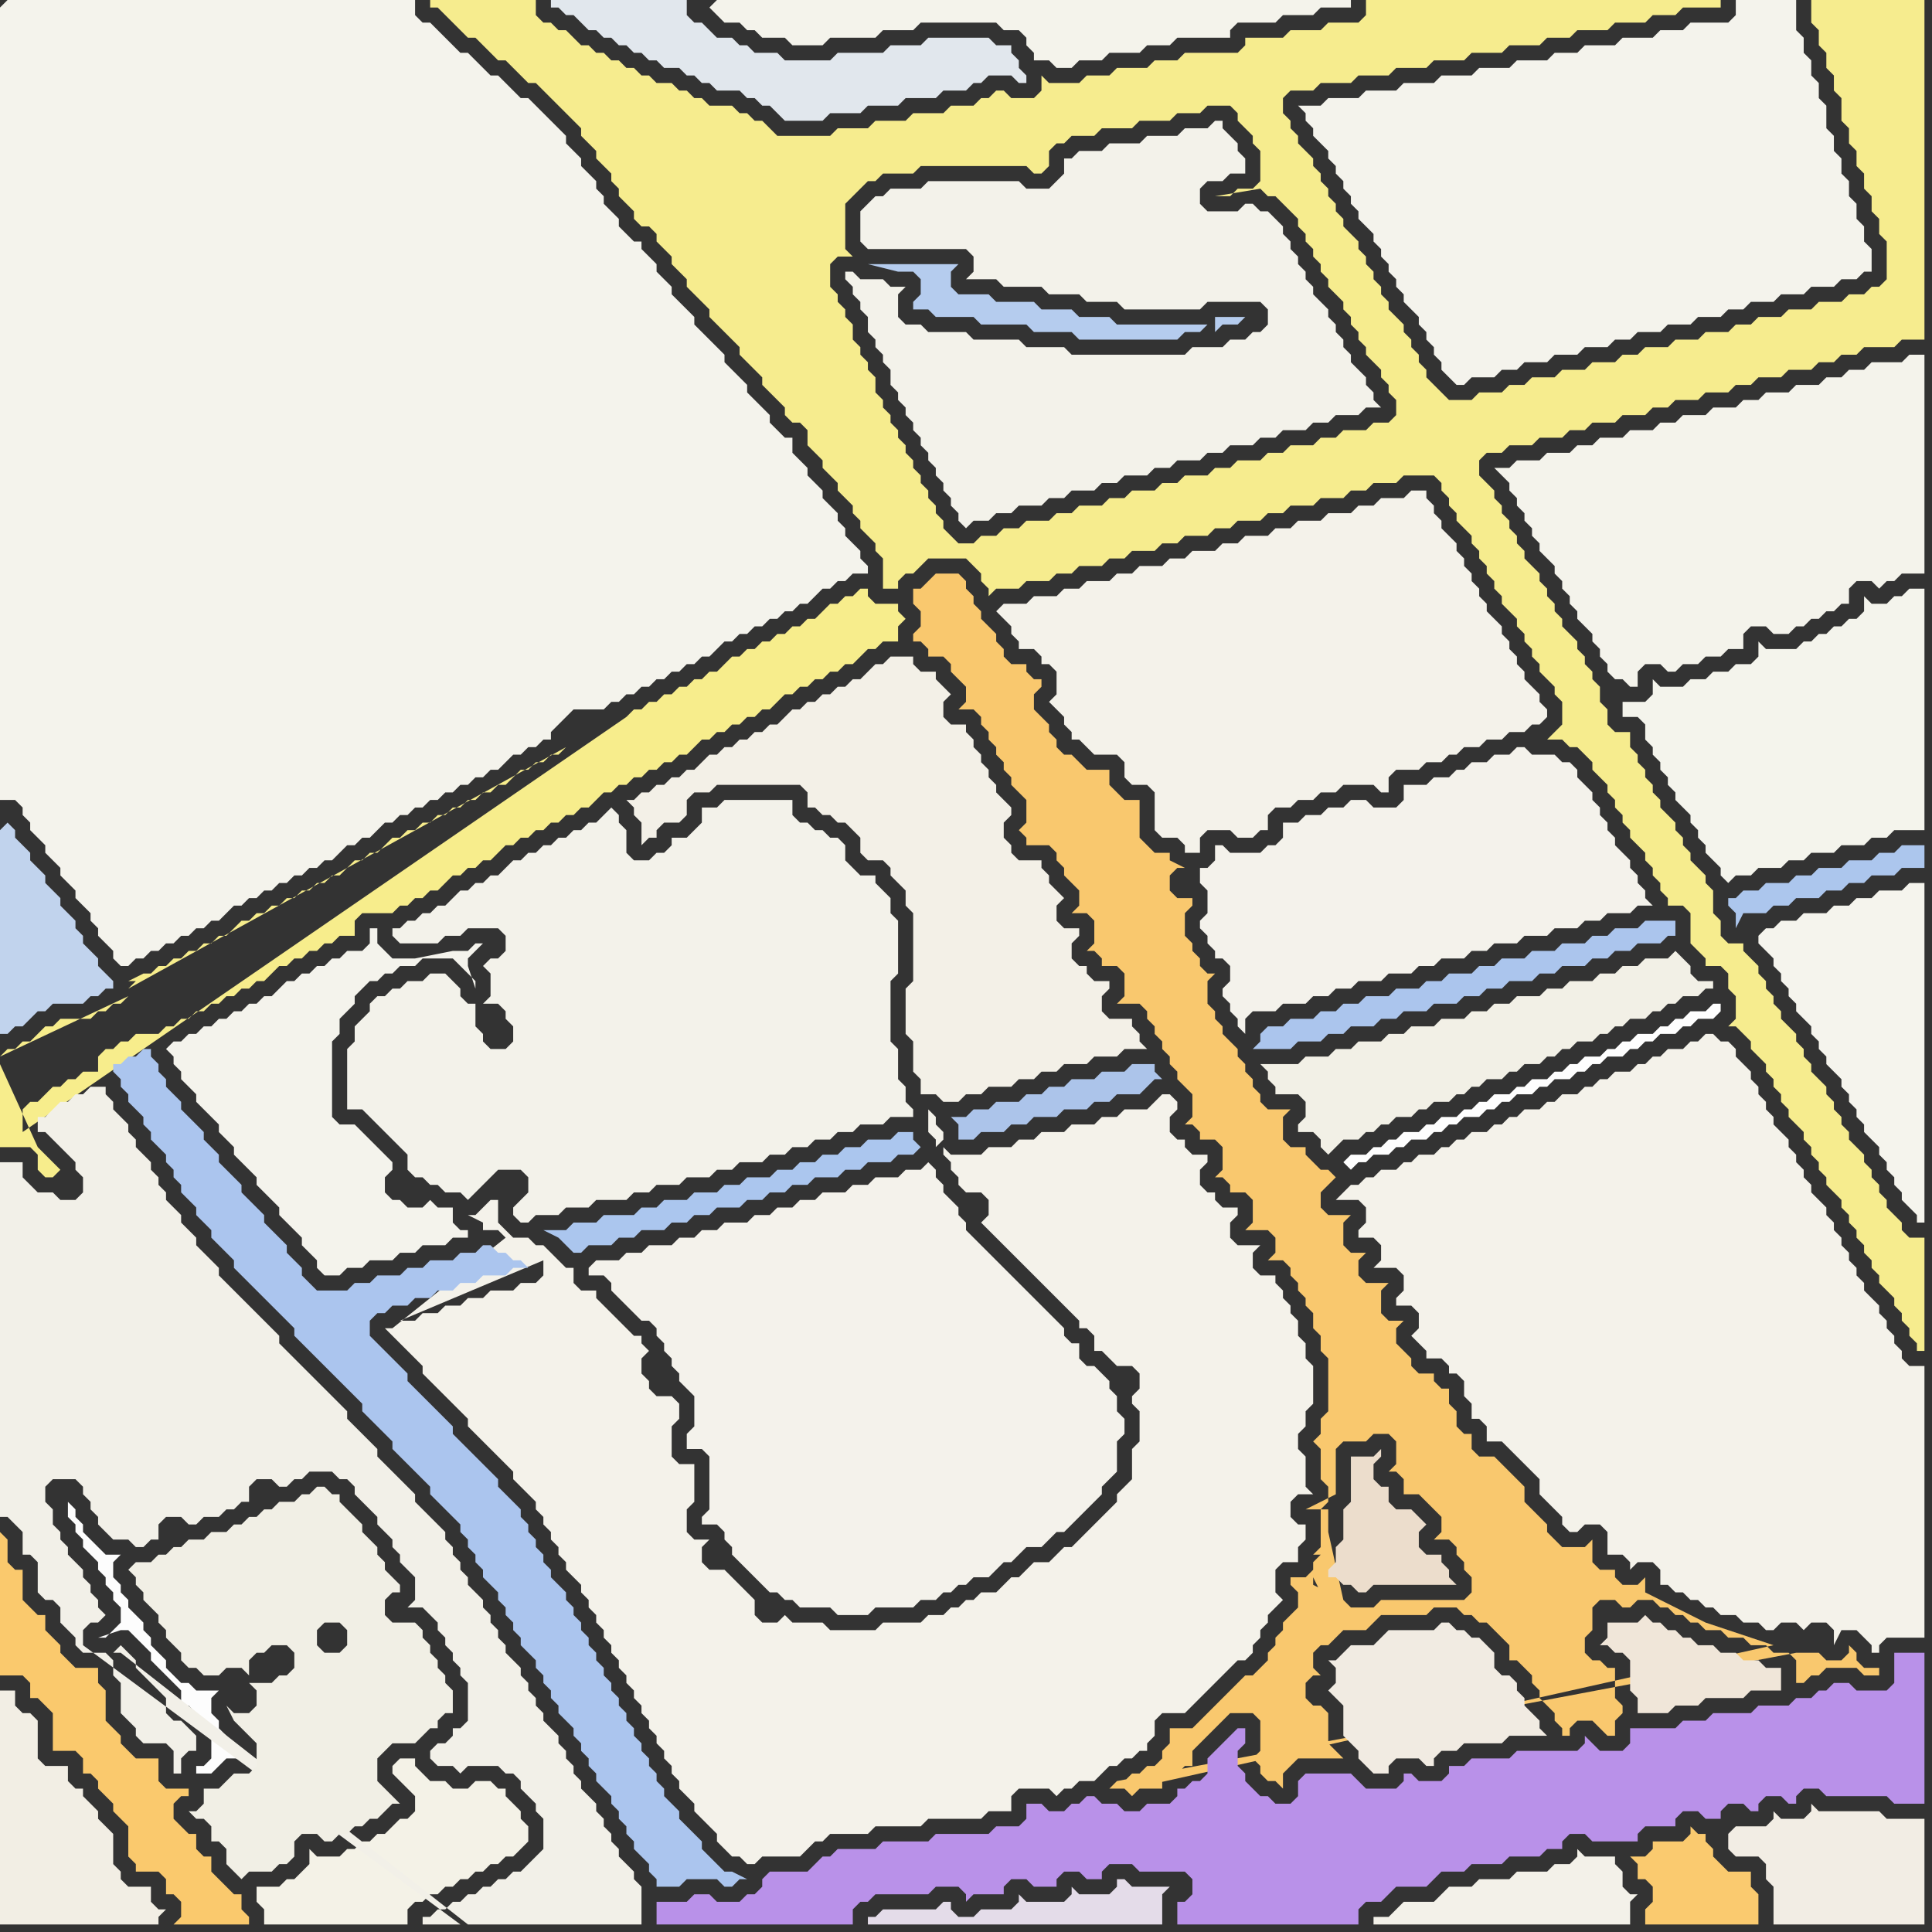 <svg width="256" height="256" xmlns="http://www.w3.org/2000/svg"><rect width="100%" height="100%" fill="#333333" stroke="none"/><script> 
var tempColor;
function hoverPath(evt){
obj = evt.target;
tempColor = obj.getAttribute("fill");
obj.setAttribute("fill","red");
//alert(tempColor);
//obj.setAttribute("stroke","red");}
function recoverPath(evt){
obj = evt.target;
obj.setAttribute("fill", tempColor);
//obj.setAttribute("stroke", tempColor);
}</script><path onmouseover="hoverPath(evt)" onmouseout="recoverPath(evt)" fill="rgb(244,242,234)" d="M  52,176l -1,0 1,1 0,0 1,1 1,1 1,1 1,1 0,1 1,1 1,1 1,1 1,1 1,1 1,1 0,1 1,1 1,1 1,1 1,1 1,1 1,1 0,1 1,1 1,1 1,1 0,1 1,1 0,1 1,1 0,1 1,1 0,1 1,1 0,1 1,1 1,1 0,1 1,1 0,1 1,1 0,1 1,1 0,1 1,1 0,1 1,1 0,1 1,1 0,1 1,1 0,1 1,1 0,1 1,1 0,1 1,1 0,1 1,1 0,1 1,1 0,1 1,1 0,1 1,1 1,1 0,1 1,1 1,1 1,1 0,1 1,1 1,1 1,0 1,1 1,0 1,-1 5,0 1,-1 1,-1 1,0 1,-1 5,0 1,-1 6,0 1,-1 7,0 1,-1 3,0 0,-2 1,-1 4,0 1,1 1,-1 1,0 1,-1 2,0 1,-1 1,-1 1,0 1,-1 1,0 1,-1 1,0 0,-1 1,-1 0,-2 1,-1 3,0 1,-1 2,-2 1,-1 1,-1 1,-1 1,-1 1,0 1,-1 0,-1 1,-1 0,-1 1,-1 0,-1 1,-1 1,-1 -1,-1 0,-3 1,-1 2,0 0,-2 1,-1 0,-2 -1,0 -1,-1 0,-2 1,-1 2,0 -1,-1 0,-4 -1,-1 0,-2 1,-1 0,-2 1,-1 0,-5 -1,-1 0,-2 -1,-1 0,-2 -1,-1 0,-1 -1,-1 0,-1 -1,-1 0,-1 -2,0 -1,-1 0,-2 1,-1 -3,0 -1,-1 0,-2 1,-1 0,-1 -2,0 -1,-1 0,-1 -1,0 -1,-1 0,-2 1,-1 0,-1 -2,0 -1,-1 0,-1 -1,0 -1,-1 0,-2 1,-1 0,-1 -1,-1 -1,0 -1,1 0,0 -1,1 -3,0 -1,1 -2,0 -1,1 -3,0 -1,1 -3,0 -1,1 -2,0 -1,1 -3,0 -1,1 -4,0 -1,-1 0,1 1,1 0,1 1,1 0,1 1,1 2,0 1,1 0,2 -1,1 1,1 0,0 2,2 1,1 5,5 1,1 2,2 1,1 0,1 1,0 1,1 0,2 1,0 1,1 1,1 2,0 1,1 0,2 -1,1 0,1 1,1 0,4 -1,1 0,4 -2,2 0,1 -1,1 -1,1 -1,1 -2,2 -1,1 -1,0 -1,1 -1,1 -2,0 -1,1 -1,1 -1,0 -1,1 -1,1 -2,0 -1,1 -1,0 -1,1 -1,0 -1,1 -2,0 -1,1 -5,0 -1,1 -6,0 -1,-1 -4,0 -1,-1 -1,1 -2,0 -1,-1 0,-2 -1,-1 -1,-1 -1,-1 -1,-1 -2,0 -1,-1 0,-2 1,-1 -2,0 -1,-1 0,-3 1,-1 0,-5 -2,0 -1,-1 0,-4 1,-1 0,-2 -1,-1 -2,0 -1,-1 0,-1 -1,-1 0,-2 1,-1 -1,-1 0,-1 -1,0 -1,-1 -2,-2 -1,-1 -1,-1 0,-1 -2,0 -1,-1 0,-2 -1,0 -2,-2 -1,-1 -1,0 -1,-1 -2,0 -1,-1 -1,-1 0,-3 -1,0 -1,1 -1,1 -1,0 2,1 0,1 2,0 1,1 -15,12 20,-9 0,2 -1,1 -2,0 -1,1 -3,0 -1,1 -2,0 -1,1 -2,0 -1,1 -2,0 -1,1 -2,0 19,-8 -20,9 72,-24 1,-1 0,-1 -1,-1 0,-1 -1,-1 0,3 1,1 0,1 -72,24 15,-19 0,0 -15,19Z"/>
<path onmouseover="hoverPath(evt)" onmouseout="recoverPath(evt)" fill="rgb(243,242,234)" d="M  66,127l -1,0 -1,1 1,1 0,3 -1,1 2,0 1,1 0,1 1,1 0,2 -1,1 -2,0 -1,-1 0,-1 -1,-1 0,-3 -1,0 -1,-1 0,-1 -1,-1 -1,-1 -2,0 -1,1 -2,0 -1,1 -1,0 -1,1 -1,0 -1,1 0,1 -1,1 -1,1 0,2 -1,1 0,8 2,0 1,1 5,5 0,2 1,1 1,0 1,1 1,0 1,1 2,0 1,1 1,-1 1,-1 1,-1 1,-1 3,0 1,1 0,2 -1,1 -1,1 0,1 1,1 1,0 1,-1 3,0 1,-1 3,0 1,-1 4,0 1,-1 2,0 1,-1 3,0 1,-1 3,0 1,-1 2,0 1,-1 3,0 1,-1 2,0 1,-1 2,0 1,-1 2,0 1,-1 2,0 1,-1 3,0 1,-1 3,0 0,-1 -1,-1 0,-2 -1,-1 0,-4 -1,-1 0,-8 1,-1 0,-7 -1,-1 0,-2 -1,-1 -1,-1 0,-1 -2,0 -1,-1 -1,-1 0,-2 -1,-1 -1,0 -1,-1 -1,0 -1,-1 -1,0 -1,-1 0,-2 -9,0 -1,1 -2,0 0,2 -1,1 -1,1 -2,0 0,1 -1,1 -1,0 -1,1 -2,0 -1,-1 0,-3 -1,-1 0,-1 -1,-1 -1,1 0,0 -1,1 -1,0 -1,1 -1,0 -1,1 -1,0 -1,1 -1,0 -1,1 -1,0 -1,1 -1,0 -1,1 -1,1 -1,0 -1,1 -1,0 -1,1 -1,0 -1,1 -1,1 -1,0 -1,1 -1,0 -1,1 -1,0 -1,1 -1,0 0,1 1,1 5,0 1,-1 2,0 1,-1 4,0 1,1 0,2 -1,1Z"/>
<path onmouseover="hoverPath(evt)" onmouseout="recoverPath(evt)" fill="rgb(243,240,231)" d="M  88,104l -1,0 -1,1 -1,0 -1,1 -1,0 1,1 0,1 1,1 0,3 1,-1 1,0 0,-1 1,-1 2,0 1,-1 0,-2 1,-1 2,0 1,-1 11,0 1,1 0,2 1,0 1,1 1,0 1,1 1,0 1,1 1,1 0,2 1,1 2,0 1,1 0,1 1,1 1,1 0,2 1,1 0,9 -1,1 0,6 1,1 0,4 1,1 0,2 2,0 1,1 2,0 1,-1 2,0 1,-1 3,0 1,-1 2,0 1,-1 2,0 1,-1 3,0 1,-1 3,0 1,-1 3,0 -1,-1 0,-1 -1,-1 0,-1 -3,0 -1,-1 0,-2 1,-1 0,-1 -2,0 -1,-1 0,-1 -1,0 -1,-1 0,-2 1,-1 0,-1 -2,0 -1,-1 0,-2 1,-1 -1,-1 0,0 -1,-1 0,-1 -1,-1 0,-1 -3,0 -1,-1 0,-1 -1,-1 0,-2 1,-1 0,-1 -1,-1 0,0 -1,-1 0,-1 -1,-1 0,-1 -1,-1 0,-1 -1,-1 0,-1 -1,-1 0,-1 -2,0 -1,-1 0,-2 1,-1 -1,-1 0,0 -1,-1 0,-1 -2,0 -1,-1 0,-1 -3,0 -1,1 -1,0 -1,1 -1,1 -1,0 -1,1 -1,0 -1,1 -1,0 -1,1 -1,0 -1,1 -1,0 -1,1 -1,1 -1,0 -1,1 -1,0 -1,1 -1,0 -1,1 -1,0 -1,1 -1,0 -1,1 -1,1 -1,0 -1,1 -1,0 -1,1Z"/>
<path onmouseover="hoverPath(evt)" onmouseout="recoverPath(evt)" fill="rgb(172,196,234)" d="M  128,148l -2,0 1,1 0,2 2,0 1,-1 3,0 1,-1 2,0 1,-1 3,0 1,-1 3,0 1,-1 2,0 1,-1 3,0 1,-1 1,-1 1,0 -1,-1 0,-1 -3,0 -1,1 -3,0 -1,1 -3,0 -1,1 -2,0 -1,1 -2,0 -1,1 -3,0 -1,1 -2,0 -1,1Z"/>
<path onmouseover="hoverPath(evt)" onmouseout="recoverPath(evt)" fill="rgb(244,242,234)" d="M  135,80l -2,0 -1,1 1,1 0,0 1,1 0,1 1,1 0,1 2,0 1,1 0,1 1,0 1,1 0,3 -1,1 1,1 0,0 1,1 0,1 1,1 0,1 1,0 1,1 1,1 3,0 1,1 0,2 1,1 2,0 1,1 0,5 1,1 2,0 1,1 0,1 2,0 0,-2 1,-1 3,0 1,1 2,0 1,-1 1,0 0,-2 1,-1 2,0 1,-1 2,0 1,-1 2,0 1,-1 4,0 1,1 1,0 0,-2 1,-1 3,0 1,-1 2,0 1,-1 1,0 1,-1 2,0 1,-1 2,0 1,-1 2,0 1,-1 1,0 1,-1 0,-1 -1,-1 0,-1 -1,-1 -1,-1 0,-1 -1,-1 0,-1 -1,-1 0,-1 -1,-1 0,-1 -1,-1 -1,-1 0,-1 -1,-1 0,-1 -1,-1 0,-1 -1,-1 0,-1 -1,-1 0,-1 -1,-1 -1,-1 0,-1 -1,-1 0,-1 -1,-1 0,-1 -2,0 -1,1 -3,0 -1,1 -2,0 -1,1 -3,0 -1,1 -3,0 -1,1 -2,0 -1,1 -3,0 -1,1 -2,0 -1,1 -3,0 -1,1 -2,0 -1,1 -3,0 -1,1 -2,0 -1,1 -3,0 -1,1 -2,0 -1,1 -3,0 -1,1Z"/>
<path onmouseover="hoverPath(evt)" onmouseout="recoverPath(evt)" fill="rgb(249,200,110)" d="M  148,236l -1,1 2,0 1,1 1,-1 3,0 0,-1 1,-1 1,0 1,-1 1,0 0,-2 1,-1 1,-1 2,-2 1,-1 3,0 1,1 0,4 -1,1 1,1 0,1 1,1 1,0 1,1 0,-2 1,-1 1,-1 6,0 -1,-1 0,0 -1,-1 0,-4 -1,-1 -1,0 -1,-1 0,-2 1,-1 1,0 -1,-1 0,-2 1,-1 1,0 1,-1 1,-1 3,0 1,-1 1,-1 6,0 1,-1 3,0 1,1 1,0 1,1 1,0 1,1 1,1 1,1 0,2 1,0 1,1 1,1 0,1 1,1 0,1 1,1 1,1 0,1 1,1 0,1 1,0 0,-1 1,-1 2,0 1,1 1,1 1,0 0,-2 1,-1 0,-1 -1,-1 0,-4 -1,0 -1,-1 -1,0 -1,-1 0,-2 1,-1 0,-3 1,-1 2,0 1,1 1,0 1,-1 2,0 1,1 1,0 1,1 1,0 1,1 1,0 1,1 2,0 1,1 2,0 1,1 2,0 1,1 2,0 1,1 0,3 1,0 1,-1 1,0 1,-1 4,0 1,1 2,0 0,-1 -2,0 -1,-1 0,-1 -1,-1 0,1 -1,1 -2,0 -1,-1 -3,0 -90,17 87,-18 -3,-1 -3,-1 -3,-1 -2,-1 -2,-1 -2,-1 -2,-1 0,-2 -1,1 -2,0 -1,-1 0,-1 -2,0 -1,-1 0,-3 -1,1 -3,0 -1,-1 -1,-1 0,-1 -1,-1 -1,-1 -1,-1 0,-2 -1,-1 -1,-1 -1,-1 -1,-1 -2,0 -1,-1 0,-2 -1,0 -1,-1 0,-2 -1,-1 0,-2 -1,0 -1,-1 0,-1 -2,0 -1,-1 0,-1 -1,-1 -1,-1 0,-2 1,-1 -2,0 -1,-1 0,-3 1,-1 -3,0 -1,-1 0,-2 1,-1 -2,0 -1,-1 0,-3 1,-1 -3,0 -1,-1 0,-2 1,-1 1,-1 -1,-1 -1,0 -1,-1 -1,-1 0,-1 -2,0 -1,-1 0,-3 1,-1 -3,0 -1,-1 0,-1 -1,-1 0,-1 -1,-1 0,-1 -1,-1 0,-1 -1,-1 -1,-1 0,-1 -1,-1 0,-1 -1,-1 0,-3 1,-1 -1,0 -1,-1 0,-1 -1,-1 0,-1 -1,-1 0,-3 1,-1 0,-1 -2,0 -1,-1 0,-2 1,-1 1,0 -2,-1 0,-1 -2,0 -1,-1 -1,-1 0,-5 -2,0 -1,-1 -1,-1 0,-2 -3,0 -1,-1 -1,-1 -1,0 -1,-1 0,-1 -1,-1 0,-1 -1,-1 -1,-1 0,-2 1,-1 0,-1 -1,0 -1,-1 0,-1 -2,0 -1,-1 0,-1 -1,-1 0,-1 -1,-1 -1,-1 0,-1 -1,-1 0,-1 -1,-1 0,-1 -1,-1 -3,0 -1,1 -1,1 -1,0 0,2 1,1 0,2 -1,1 0,1 1,0 1,1 0,1 2,0 1,1 0,1 1,1 1,1 0,2 -1,1 2,0 1,1 0,1 1,1 0,1 1,1 0,1 1,1 0,1 1,1 0,1 1,1 1,1 0,3 -1,1 1,1 0,1 3,0 1,1 0,1 1,1 0,1 1,1 1,1 0,2 -1,1 2,0 1,1 0,3 -1,1 1,0 1,1 0,1 2,0 1,1 0,3 -1,1 3,0 1,1 0,1 1,1 0,1 1,1 0,1 1,1 0,1 1,1 0,1 1,1 1,1 0,3 -1,1 1,0 1,1 0,1 2,0 1,1 0,3 -1,1 1,0 1,1 0,1 2,0 1,1 0,3 -1,1 3,0 1,1 0,2 -1,1 2,0 1,1 0,1 1,1 0,1 1,1 0,1 1,1 0,2 1,1 0,2 1,1 0,7 -1,1 0,2 -1,1 1,1 0,4 1,1 0,2 -1,1 0,5 -1,1 1,0 -1,1 0,1 -1,1 -2,0 0,1 1,1 0,2 -1,1 -1,1 0,1 -1,1 0,1 -1,1 0,1 -1,1 -1,1 -1,0 -1,1 -1,1 -1,1 -1,1 -1,1 -1,1 -1,1 -3,0 0,2 -1,1 0,1 -1,1 -1,0 -1,1 -1,0 -1,1 1,1 85,-19 -87,18 26,-26 0,-1 1,2 1,0 -2,-1 -26,26 28,-33 0,-3 -3,0 4,-2 0,-6 1,-1 3,0 1,-1 2,0 1,1 0,3 -1,1 1,0 1,1 0,2 2,0 1,1 1,1 1,1 0,2 -1,1 2,0 1,1 0,1 1,1 0,1 1,1 0,2 -1,1 -11,0 -1,1 -3,0 -1,-1 -2,-9 -28,33Z"/>
<path onmouseover="hoverPath(evt)" onmouseout="recoverPath(evt)" fill="rgb(236,221,204)" d="M  182,196l 0,-2 1,-1 0,-1 -1,1 -3,0 0,6 -1,1 0,4 -1,1 0,2 -1,1 0,1 1,0 1,1 1,0 1,1 1,0 1,-1 11,0 -1,-1 0,-1 -1,-1 0,-1 -2,0 -1,-1 0,-2 1,-1 -1,-1 0,0 -1,-1 -2,0 -1,-1 0,-2 -1,0 -1,-1Z"/>
<path onmouseover="hoverPath(evt)" onmouseout="recoverPath(evt)" fill="rgb(245,244,237)" d="M  233,124l 0,1 1,1 1,1 0,1 1,1 0,1 1,1 0,1 1,1 0,1 1,1 1,1 0,1 1,1 0,1 1,1 0,1 1,1 1,1 0,1 1,1 0,1 1,1 0,1 1,1 0,1 1,1 1,1 0,1 1,1 0,1 1,1 0,1 1,1 0,1 1,1 1,1 0,1 1,0 0,-45 -2,0 -1,1 -3,0 -1,1 -2,0 -1,1 -2,0 -1,1 -3,0 -1,1 -2,0 -1,1 -1,0 -1,1Z"/>
<path onmouseover="hoverPath(evt)" onmouseout="recoverPath(evt)" fill="rgb(244,243,236)" d="M  0,1l 0,105 2,0 1,1 0,1 1,1 0,1 1,1 1,1 0,1 1,1 1,1 0,1 2,2 0,1 2,2 0,1 1,1 0,1 1,1 1,1 0,1 1,1 1,0 1,-1 1,0 1,-1 1,0 1,-1 1,0 1,-1 1,0 1,-1 1,0 1,-1 1,0 1,-1 1,-1 1,0 1,-1 1,0 1,-1 1,0 1,-1 1,0 1,-1 1,0 1,-1 1,0 1,-1 1,0 1,-1 1,-1 1,0 1,-1 1,0 1,-1 1,-1 1,0 1,-1 1,0 1,-1 1,0 1,-1 1,0 1,-1 1,0 1,-1 1,0 1,-1 1,0 1,-1 1,0 1,-1 1,-1 1,0 1,-1 1,0 1,-1 1,0 0,-1 1,-1 1,-1 1,-1 4,0 1,-1 1,0 1,-1 1,0 1,-1 1,0 1,-1 1,0 1,-1 1,0 1,-1 1,0 1,-1 1,0 1,-1 1,-1 1,0 1,-1 1,0 1,-1 1,0 1,-1 1,0 1,-1 1,0 1,-1 1,0 2,-2 1,0 1,-1 1,0 1,-1 2,0 0,-1 -1,-1 0,-1 -1,-1 -1,-1 0,-1 -1,-1 0,-1 -1,-1 -1,-1 0,-1 -1,-1 -1,-1 0,-1 -1,-1 -1,-1 0,-2 -1,0 -1,-1 -1,-1 0,-1 -1,-1 -1,-1 -1,-1 0,-1 -1,-1 -1,-1 -1,-1 0,-1 -1,-1 -1,-1 -1,-1 -1,-1 0,-1 -1,-1 -1,-1 -1,-1 0,-1 -1,-1 -1,-1 0,-1 -2,-2 0,-1 -1,0 -1,-1 -1,-1 0,-1 -1,-1 -1,-1 0,-1 -1,-1 0,-1 -1,-1 -1,-1 0,-1 -1,-1 -1,-1 0,-1 -1,-1 -2,-2 -1,-1 -1,-1 -1,0 -1,-1 -1,-1 -1,-1 -1,0 -1,-1 -1,-1 -1,-1 -1,0 -2,-2 -1,-1 -1,-1 -1,0 -1,-1 0,-2 -54,0 -1,1Z"/>
<path onmouseover="hoverPath(evt)" onmouseout="recoverPath(evt)" fill="rgb(247,237,140)" d="M  0,141l 0,11 4,0 1,1 0,2 1,1 1,0 1,-1 -1,-1 -1,-1 -1,-1 -5,-11 0,-1 1,-1 1,0 1,-1 1,0 1,-1 1,-1 1,0 1,-1 4,0 1,-1 1,0 1,-1 1,0 1,-1 0,0 -17,8 0,1 17,-10 1,-1 -1,0 2,-1 1,0 1,-1 1,0 1,-1 1,0 1,-1 1,0 1,-1 1,0 1,-1 1,0 1,-1 1,-1 1,0 1,-1 1,0 1,-1 1,0 1,-1 1,0 1,-1 1,0 1,-1 1,0 1,-1 1,0 1,-1 1,-1 1,0 1,-1 1,0 1,-1 1,-1 1,0 1,-1 1,0 1,-1 1,0 1,-1 1,0 1,-1 1,0 1,-1 1,0 1,-1 1,0 1,-1 1,0 1,-1 1,-1 1,0 1,-1 1,0 1,-1 1,0 1,-1 0,0 -58,32 -17,10 75,-43 1,-1 -1,1 -75,43 77,-45 0,0 -77,45 3,9 0,-3 1,-1 1,0 1,-1 1,-1 1,0 1,-1 1,0 1,-1 2,0 0,-2 1,-1 1,0 1,-1 1,0 1,-1 3,0 1,-1 1,0 1,-1 1,0 1,-1 1,0 1,-1 1,0 1,-1 1,0 1,-1 1,0 1,-1 1,0 1,-1 1,-1 1,0 1,-1 1,0 1,-1 1,0 1,-1 1,0 1,-1 2,0 0,-2 1,-1 4,0 1,-1 1,0 1,-1 1,0 1,-1 1,0 1,-1 1,-1 1,0 1,-1 1,0 1,-1 1,0 1,-1 1,-1 1,0 1,-1 1,0 1,-1 1,0 1,-1 1,0 1,-1 1,0 1,-1 1,0 1,-1 1,-1 1,0 1,-1 1,0 1,-1 1,0 1,-1 1,0 1,-1 1,0 1,-1 1,0 1,-1 1,-1 1,0 1,-1 1,0 1,-1 1,0 1,-1 1,0 1,-1 1,0 1,-1 1,-1 1,0 1,-1 1,0 1,-1 1,0 1,-1 1,0 1,-1 1,0 1,-1 1,-1 1,0 1,-1 2,0 0,-2 1,-1 -1,-1 0,-1 -3,0 -1,-1 0,-1 -1,0 -1,1 -1,0 -1,1 -1,0 -1,1 -1,1 -1,0 -1,1 -1,0 -1,1 -1,0 -1,1 -1,0 -1,1 -1,0 -1,1 -1,0 -1,1 -1,1 -1,0 -1,1 -1,0 -1,1 -1,0 -1,1 -1,0 -1,1 -1,0 -1,1 -1,0 -1,1 -80,55 -3,-9Z"/>
<path onmouseover="hoverPath(evt)" onmouseout="recoverPath(evt)" fill="rgb(171,197,238)" d="M  16,141l -1,0 0,1 1,1 0,1 1,1 0,1 1,1 1,1 0,1 1,1 0,1 1,1 1,1 0,1 1,1 0,1 1,1 0,1 1,1 1,1 0,1 1,1 1,1 0,1 1,1 1,1 1,1 0,1 1,1 1,1 1,1 1,1 1,1 1,1 1,1 1,1 0,1 1,1 1,1 1,1 1,1 1,1 1,1 1,1 1,1 1,1 0,1 1,1 1,1 1,1 1,1 0,1 1,1 1,1 1,1 1,1 1,1 0,1 1,1 1,1 1,1 1,1 0,1 1,1 0,1 1,1 0,1 1,1 0,1 1,1 1,1 0,1 1,1 0,1 1,1 0,1 1,1 0,1 1,1 1,1 0,1 1,1 0,1 1,1 0,1 1,1 0,1 1,1 1,1 0,1 1,1 0,1 1,1 0,1 1,1 0,1 1,1 1,1 0,1 1,1 0,1 1,1 0,1 1,1 0,1 1,1 1,1 0,1 1,1 0,1 3,0 1,-1 4,0 1,1 1,0 1,-1 1,0 -2,-1 -1,0 -1,-1 -1,-1 -1,-1 0,-1 -1,-1 -1,-1 -1,-1 0,-1 -1,-1 -1,-1 0,-1 -1,-1 0,-1 -1,-1 0,-1 -1,-1 0,-1 -1,-1 0,-1 -1,-1 0,-1 -1,-1 0,-1 -1,-1 0,-1 -1,-1 0,-1 -1,-1 0,-1 -1,-1 0,-1 -1,-1 0,-1 -1,-1 0,-1 -1,-1 0,-1 -1,-1 -1,-1 0,-1 -1,-1 0,-1 -1,-1 0,-1 -1,-1 0,-1 -1,-1 0,-1 -1,-1 -1,-1 -1,-1 0,-1 -1,-1 -1,-1 -1,-1 -1,-1 -1,-1 -1,-1 0,-1 -1,-1 -1,-1 -1,-1 -1,-1 -1,-1 -1,-1 0,-1 -1,-1 -1,-1 -1,-1 -1,-1 -1,-1 0,-2 1,-1 1,0 1,-1 2,0 1,-1 2,0 1,-1 2,0 1,-1 2,0 1,-1 3,0 1,-1 2,0 -1,-1 -1,0 -1,-1 -1,0 -1,-1 -1,0 -1,1 -2,0 -1,1 -3,0 -1,1 -2,0 -1,1 -3,0 -1,1 -2,0 -1,1 -4,0 -1,-1 -1,-1 0,-1 -1,-1 -1,-1 0,-1 -1,-1 -1,-1 -1,-1 0,-1 -1,-1 -1,-1 -1,-1 0,-1 -1,-1 -1,-1 -1,-1 0,-1 -1,-1 -1,-1 0,-1 -1,-1 -1,-1 -1,-1 0,-1 -1,-1 -1,-1 0,-1 -1,-1 0,-1 -1,-1 0,-1 -1,0 -1,1 -1,0 -1,1Z"/>
<path onmouseover="hoverPath(evt)" onmouseout="recoverPath(evt)" fill="rgb(244,243,235)" d="M  94,1l 0,0 1,1 1,1 2,0 1,1 1,0 1,1 3,0 1,1 4,0 1,-1 6,0 1,-1 4,0 1,-1 10,0 1,1 2,0 1,1 0,1 1,1 0,1 2,0 1,1 2,0 1,-1 3,0 1,-1 4,0 1,-1 3,0 1,-1 7,0 0,-1 1,-1 5,0 1,-1 4,0 1,-1 4,0 0,-1 -84,0 -1,1 -1,-1 1,1Z"/>
<path onmouseover="hoverPath(evt)" onmouseout="recoverPath(evt)" fill="rgb(228,220,233)" d="M  117,253l 0,0 -1,1 -1,0 0,1 39,0 0,-4 1,-1 -5,0 -1,-1 -1,0 0,1 -1,1 -4,0 -1,-1 0,1 -1,1 -5,0 -1,-1 0,1 -1,1 -4,0 -1,1 -2,0 -1,-1 0,-1 -1,0 -1,1Z"/>
<path onmouseover="hoverPath(evt)" onmouseout="recoverPath(evt)" fill="rgb(246,236,142)" d="M  129,72l -2,0 -1,-1 -1,-1 0,-1 -1,-1 0,-1 -1,-1 0,-1 -1,-1 0,-1 -1,-1 0,-1 -1,-1 0,-1 -1,-1 0,-1 -1,-1 0,-1 -1,-1 0,-1 -1,-1 0,-2 -1,-1 0,-1 -1,-1 0,-1 -1,-1 0,-2 -1,-1 0,-1 -1,-1 0,-1 -1,-1 0,-3 1,-1 2,0 -1,-1 0,-6 1,-1 1,-1 1,-1 1,0 1,-1 4,0 1,-1 14,0 1,1 1,0 1,-1 0,-2 1,-1 1,0 1,-1 3,0 1,-1 4,0 1,-1 4,0 1,-1 3,0 1,-1 3,0 1,1 0,1 1,1 1,1 0,1 1,1 0,4 -1,1 -2,0 -1,1 -2,0 6,-1 1,1 1,0 1,1 1,1 1,1 0,1 1,1 0,1 1,1 0,1 1,1 0,1 1,1 0,1 1,1 1,1 0,1 1,1 0,1 1,1 0,1 1,1 0,1 1,1 1,1 0,1 1,1 0,1 1,1 0,2 -1,1 -2,0 -1,1 -3,0 -1,1 -2,0 -1,1 -3,0 -1,1 -2,0 -1,1 -3,0 -1,1 -2,0 -1,1 -3,0 -1,1 -2,0 -1,1 -3,0 -1,1 -2,0 -1,1 -3,0 -1,1 -2,0 -1,1 -3,0 -1,1 -2,0 -1,1 -2,0 -1,1 0,3 1,1 0,1 1,1 0,1 1,-1 3,0 1,-1 3,0 1,-1 2,0 1,-1 3,0 1,-1 2,0 1,-1 3,0 1,-1 2,0 1,-1 3,0 1,-1 2,0 1,-1 3,0 1,-1 2,0 1,-1 3,0 1,-1 3,0 1,-1 2,0 1,-1 3,0 1,-1 4,0 1,1 0,1 1,1 0,1 1,1 0,1 1,1 1,1 0,1 1,1 0,1 1,1 0,1 1,1 0,1 1,1 0,1 1,1 1,1 0,1 1,1 0,1 1,1 0,1 1,1 0,1 1,1 1,1 0,1 1,1 0,3 -1,1 -1,1 2,0 1,1 1,0 1,1 1,1 0,1 1,1 1,1 0,1 1,1 0,1 1,1 0,1 1,1 0,1 1,1 1,1 0,1 1,1 0,1 1,1 0,1 1,1 0,1 2,0 1,1 0,4 1,1 1,1 0,1 2,0 1,1 0,2 1,1 0,3 -1,1 1,0 1,1 0,0 1,1 0,1 1,1 1,1 0,1 1,1 0,1 1,1 0,1 1,1 0,1 1,1 1,1 0,1 1,1 0,1 1,1 0,1 1,1 0,1 1,1 1,1 0,1 1,1 0,1 1,1 0,1 1,1 0,1 1,1 0,1 1,1 0,1 1,1 1,1 0,1 1,1 0,1 1,1 0,1 1,1 0,1 1,0 0,-15 -2,0 -1,-1 0,-1 -1,-1 -1,-1 0,-1 -1,-1 0,-1 -1,-1 0,-1 -1,-1 0,-1 -1,-1 -1,-1 0,-1 -1,-1 0,-1 -1,-1 0,-1 -1,-1 0,-1 -1,-1 -1,-1 0,-1 -1,-1 0,-1 -1,-1 0,-1 -1,-1 -1,-1 0,-1 -1,-1 0,-1 -1,-1 0,-1 -1,-1 0,-1 -1,-1 -1,-1 0,-1 -2,0 -1,-1 0,-2 -1,-1 0,-3 -1,-1 0,-1 -1,-1 -1,-1 0,-1 -1,-1 0,-1 -1,-1 0,-1 -1,-1 -1,-1 0,-1 -1,-1 0,-1 -1,-1 0,-1 -1,-1 0,-1 -1,-1 0,-2 -2,0 -1,-1 0,-2 -1,-1 0,-2 -1,-1 0,-1 -1,-1 0,-1 -1,-1 0,-1 -2,-2 0,-1 -1,-1 0,-1 -1,-1 0,-1 -1,-1 0,-1 -1,-1 -1,-1 0,-1 -1,-1 0,-1 -1,-1 0,-1 -1,-1 0,-1 -1,-1 0,-1 -1,-1 -1,-1 0,-2 1,-1 2,0 1,-1 3,0 1,-1 3,0 1,-1 2,0 1,-1 3,0 1,-1 3,0 1,-1 2,0 1,-1 3,0 1,-1 3,0 1,-1 2,0 1,-1 3,0 1,-1 3,0 1,-1 2,0 1,-1 2,0 1,-1 4,0 1,-1 3,0 0,-45 -15,0 0,3 1,1 0,2 1,1 0,2 1,1 0,2 1,1 0,3 1,1 0,2 1,1 0,2 1,1 0,2 1,1 0,2 1,1 0,2 1,1 0,5 -1,1 -1,0 -1,1 -2,0 -1,1 -3,0 -1,1 -3,0 -1,1 -3,0 -1,1 -2,0 -1,1 -3,0 -1,1 -3,0 -1,1 -3,0 -1,1 -2,0 -1,1 -3,0 -1,1 -3,0 -1,1 -3,0 -1,1 -2,0 -1,1 -3,0 -1,1 -3,0 -1,-1 -1,-1 -1,-1 0,-1 -1,-1 0,-1 -1,-1 0,-1 -1,-1 0,-1 -1,-1 -1,-1 0,-1 -1,-1 0,-1 -1,-1 0,-1 -1,-1 0,-1 -1,-1 0,-1 -2,-2 0,-1 -1,-1 0,-1 -1,-1 0,-1 -1,-1 0,-1 -1,-1 0,-1 -2,-2 0,-1 -1,-1 0,-1 -1,-1 0,-2 1,-1 3,0 1,-1 4,0 1,-1 4,0 1,-1 4,0 1,-1 4,0 1,-1 4,0 1,-1 4,0 1,-1 3,0 1,-1 4,0 1,-1 4,0 1,-1 3,0 1,-1 5,0 0,-1 -47,0 0,2 -1,1 -4,0 -1,1 -4,0 -1,1 -5,0 0,1 -1,1 -7,0 -1,1 -3,0 -1,1 -4,0 -1,1 -3,0 -1,1 -4,0 -1,-1 0,2 -1,1 -3,0 -1,-1 -1,0 -1,1 -1,0 -1,1 -3,0 -1,1 -4,0 -1,1 -4,0 -1,1 -4,0 -1,1 -7,0 -1,-1 -1,-1 -1,0 -1,-1 -1,0 -1,-1 -3,0 -1,-1 -1,0 -1,-1 -1,0 -1,-1 -2,0 -1,-1 -1,0 -1,-1 -1,0 -1,-1 -1,0 -1,-1 -1,0 -1,-1 -1,0 -2,-2 -1,0 -1,-1 -1,0 -1,-1 0,-2 -14,0 0,1 1,0 1,1 1,1 1,1 1,1 1,0 1,1 1,1 1,1 1,0 1,1 1,1 1,1 1,0 1,1 1,1 1,1 1,1 1,1 1,1 0,1 1,1 1,1 0,1 1,1 1,1 0,1 1,1 0,1 1,1 1,1 0,1 1,1 1,0 1,1 0,1 1,1 1,1 0,1 1,1 1,1 0,1 1,1 1,1 1,1 0,1 1,1 1,1 1,1 1,1 0,1 1,1 1,1 1,1 0,1 1,1 1,1 1,1 0,1 1,1 1,0 1,1 0,2 1,1 1,1 0,1 1,1 1,1 0,1 1,1 1,1 0,1 1,1 0,1 1,1 1,1 0,1 1,1 0,4 2,0 0,-1 1,-1 1,0 1,-1 1,-1 5,0 1,1Z"/>
<path onmouseover="hoverPath(evt)" onmouseout="recoverPath(evt)" fill="rgb(244,242,235)" d="M  159,117l 1,1 0,3 -1,1 0,1 1,1 0,1 1,1 0,1 1,0 1,1 0,2 -1,1 0,1 1,1 0,1 1,1 0,1 1,1 0,-2 1,-1 3,0 1,-1 3,0 1,-1 2,0 1,-1 2,0 1,-1 3,0 1,-1 3,0 1,-1 2,0 1,-1 3,0 1,-1 2,0 1,-1 3,0 1,-1 3,0 1,-1 3,0 1,-1 2,0 1,-1 3,0 1,-1 2,0 -1,-1 0,-1 -1,-1 0,-1 -1,-1 0,-1 -1,-1 -1,-1 0,-1 -1,-1 0,-1 -1,-1 0,-1 -1,-1 0,-1 -1,-1 -1,-1 0,-1 -1,-1 -1,0 -1,-1 -3,0 -1,-1 -1,0 -1,1 -2,0 -1,1 -2,0 -1,1 -1,0 -1,1 -2,0 -1,1 -3,0 0,2 -1,1 -3,0 -1,-1 -2,0 -1,1 -2,0 -1,1 -2,0 -1,1 -2,0 0,2 -1,1 -1,0 -1,1 -4,0 -1,-1 -1,0 0,2 -1,1 -1,0Z"/>
<path onmouseover="hoverPath(evt)" onmouseout="recoverPath(evt)" fill="rgb(171,197,237)" d="M  167,137l 0,1 -1,1 5,0 1,-1 3,0 1,-1 2,0 1,-1 3,0 1,-1 2,0 1,-1 3,0 1,-1 3,0 1,-1 2,0 1,-1 2,0 1,-1 3,0 1,-1 2,0 1,-1 3,0 1,-1 2,0 1,-1 2,0 1,-1 3,0 1,-1 1,0 0,-2 -4,0 -1,1 -3,0 -1,1 -2,0 -1,1 -3,0 -1,1 -3,0 -1,1 -3,0 -1,1 -2,0 -1,1 -3,0 -1,1 -2,0 -1,1 -3,0 -1,1 -3,0 -1,1 -2,0 -1,1 -2,0 -1,1 -3,0 -1,1 -2,0 -1,1Z"/>
<path onmouseover="hoverPath(evt)" onmouseout="recoverPath(evt)" fill="rgb(193,211,237)" d="M  0,110l 0,27 1,0 1,-1 1,0 1,-1 1,-1 1,0 1,-1 4,0 1,-1 1,0 1,-1 1,0 0,-1 -1,-1 0,0 -1,-1 0,-1 -1,-1 -1,-1 0,-1 -1,-1 0,-1 -1,-1 -1,-1 0,-1 -1,-1 -1,-1 0,-1 -1,-1 -1,-1 0,-1 -1,-1 -1,-1 0,-1 -1,-1 -1,1Z"/>
<path onmouseover="hoverPath(evt)" onmouseout="recoverPath(evt)" fill="rgb(253,253,253)" d="M  9,199l 0,2 1,1 0,1 1,1 0,1 1,1 1,1 0,1 1,1 0,1 1,1 0,1 1,1 0,2 -1,1 -1,1 -1,0 3,-1 1,0 1,1 1,1 1,1 0,1 1,1 1,1 1,1 1,1 0,2 1,0 1,1 1,1 1,1 0,4 -1,1 -1,0 0,1 2,0 1,-1 0,0 1,-1 2,0 0,-1 -1,-1 0,0 -1,-1 -1,-1 0,-1 -1,-1 0,-2 1,-1 -3,0 -1,-1 -1,0 -1,-1 -1,-1 0,-1 -1,-1 -1,-1 0,-1 -1,-1 0,-1 -1,-1 -1,-1 0,-1 -1,-1 0,-1 -1,-1 0,-2 1,-1 -2,0 -2,-2 -1,-1 0,-1 -1,-1 0,-1 -1,-1Z"/>
<path onmouseover="hoverPath(evt)" onmouseout="recoverPath(evt)" fill="rgb(250,201,109)" d="M  21,234l 0,-1 -3,0 -1,-1 -1,-1 0,-1 -1,-1 -1,-1 0,-4 -1,-1 0,-2 -3,0 -1,-1 -1,-1 0,-1 -1,-1 -1,-1 0,-2 -1,0 -1,-1 -1,-1 0,-4 -1,0 -1,-1 0,-3 -1,-1 0,19 3,0 1,1 0,2 1,0 2,2 0,5 3,0 1,1 0,2 1,0 1,1 0,1 1,1 1,1 0,1 1,1 1,1 0,4 1,1 0,1 3,0 1,1 0,2 1,0 1,1 0,2 -1,1 10,0 0,-1 -1,-1 0,-2 -1,0 -1,-1 -1,-1 -1,-1 0,-2 -1,0 -1,-1 0,-2 -1,0 -1,-1 -1,-1 0,-2 1,-1 1,0 0,-1 -3,0 -1,-1Z"/>
<path onmouseover="hoverPath(evt)" onmouseout="recoverPath(evt)" fill="rgb(244,243,236)" d="M  24,138l -1,0 -1,1 1,1 0,1 1,1 0,1 1,1 1,1 0,1 1,1 1,1 1,1 0,1 1,1 1,1 0,1 1,1 1,1 1,1 0,1 1,1 1,1 1,1 0,1 1,1 1,1 1,1 0,1 1,1 1,1 0,1 1,1 2,0 1,-1 2,0 1,-1 3,0 1,-1 2,0 1,-1 3,0 1,-1 2,0 0,-1 -1,0 -1,-1 0,-2 -2,0 -1,-1 -1,1 -2,0 -1,-1 -1,0 -1,-1 0,-2 1,-1 0,-1 -1,-1 -1,-1 -1,-1 -1,-1 -1,-1 -2,0 -1,-1 0,-10 1,-1 0,-2 1,-1 1,-1 0,-1 1,-1 1,-1 1,0 1,-1 1,0 1,-1 2,0 1,-1 4,0 1,1 0,0 1,1 1,1 0,1 -1,-3 0,-1 1,-1 1,-1 -1,0 -1,1 -2,0 -5,1 -3,0 -1,-1 -1,-1 0,-2 -1,0 0,2 -1,1 -2,0 -1,1 -1,0 -1,1 -1,0 -1,1 -1,0 -1,1 -1,0 -1,1 -1,1 -1,0 -1,1 -1,0 -1,1 -1,0 -1,1 -1,0 -1,1 -1,0 -1,1 -1,0 -1,1Z"/>
<path onmouseover="hoverPath(evt)" onmouseout="recoverPath(evt)" fill="rgb(244,242,231)" d="M  51,255l 3,0 0,-2 1,-1 1,0 1,-1 1,0 1,-1 1,0 1,-1 1,0 1,-1 1,0 1,-1 1,0 1,-1 1,0 1,-1 1,-1 0,-2 -1,-1 0,-1 -1,-1 -1,-1 0,-1 -1,0 -1,-1 -2,0 -1,1 -2,0 -1,-1 -2,0 -1,-1 -1,-1 0,-1 -2,0 -1,1 0,1 1,1 0,0 1,1 1,1 0,2 -1,1 -1,0 -1,1 -1,1 -1,0 -1,1 -1,0 -1,1 -1,0 -1,1 -3,0 -1,-1 0,2 -1,1 -1,1 -1,0 -1,1 -3,0 0,2 1,1 0,2Z"/>
<path onmouseover="hoverPath(evt)" onmouseout="recoverPath(evt)" fill="rgb(242,240,232)" d="M  62,255l 23,0 0,-5 -1,-1 0,-1 -1,-1 -1,-1 0,-1 -1,-1 0,-1 -1,-1 0,-1 -1,-1 0,-1 -1,-1 -1,-1 0,-1 -1,-1 0,-1 -1,-1 0,-1 -1,-1 0,-1 -1,-1 -1,-1 0,-1 -1,-1 0,-1 -1,-1 0,-1 -1,-1 0,-1 -1,-1 -1,-1 0,-1 -1,-1 0,-1 -1,-1 0,-1 -1,-1 0,-1 -1,-1 -1,-1 0,-1 -1,-1 0,-1 -1,-1 0,-1 -1,-1 0,-1 -1,-1 -1,-1 -1,-1 -1,-1 0,-1 -2,-2 -1,-1 -1,-1 -1,-1 0,-1 -1,-1 -1,-1 -1,-1 -1,-1 0,-1 -1,-1 -1,-1 -1,-1 -1,-1 -1,-1 -1,-1 -1,-1 -1,-1 -1,-1 0,-1 -1,-1 -1,-1 -3,-3 -1,-1 -1,-1 -1,-1 0,-1 -1,-1 -1,-1 -1,-1 0,-1 -2,-2 0,-1 -1,-1 -1,-1 0,-1 -1,-1 0,-1 -1,-1 0,-1 -1,-1 -1,-1 0,-1 -1,-1 0,-1 -1,-1 -1,-1 0,-1 -1,-1 0,-1 -2,0 -1,1 -1,0 -1,1 -1,0 -1,1 -1,1 -1,0 0,2 1,0 1,1 1,1 1,1 1,1 0,1 1,1 0,2 -1,1 -2,0 -1,-1 -2,0 -1,-1 -1,-1 0,-2 -3,0 0,47 1,0 1,1 1,1 0,3 1,0 1,1 0,4 1,1 1,0 1,1 0,2 1,1 1,1 0,1 1,1 3,0 1,1 0,2 1,1 0,4 1,1 1,1 0,1 1,1 3,0 1,1 0,3 1,0 0,-2 1,-1 1,0 0,-2 -1,-1 0,0 -1,-1 -1,0 -1,-1 0,-2 -1,-1 -1,-1 -1,-1 -1,-1 0,-1 -1,-1 -1,-1 -1,1 1,0 46,36 -51,-37 0,-2 1,-1 1,0 1,-1 -1,-1 0,-1 -1,-1 0,-1 -1,-1 0,-1 -1,-1 -1,-1 0,-1 -1,-1 0,-1 -1,-1 0,-2 -1,-1 0,-2 1,-1 3,0 1,1 0,1 1,1 0,1 1,1 0,1 1,1 1,1 2,0 1,1 1,0 1,-1 1,0 0,-2 1,-1 2,0 1,1 1,0 1,-1 2,0 1,-1 1,0 1,-1 1,0 0,-2 1,-1 2,0 1,1 1,0 1,-1 1,0 1,-1 3,0 1,1 1,0 1,1 0,1 1,1 1,1 1,1 0,1 1,1 1,1 0,1 1,1 0,1 1,1 1,1 0,3 -1,1 2,0 1,1 1,1 0,1 1,1 0,1 1,1 0,1 1,1 0,1 1,1 0,5 -1,1 -1,0 0,1 -1,1 -1,0 -1,1 0,1 1,1 2,0 1,1 1,-1 4,0 1,1 1,0 1,1 0,1 1,1 1,1 0,1 1,1 0,4 -1,1 -1,1 -1,1 -1,0 -1,1 -1,0 -1,1 -1,0 -1,1 -1,0 -1,1 -1,0 -1,1 -1,0 -1,1 -1,0 0,1 5,0 -50,-37 51,37Z"/>
<path onmouseover="hoverPath(evt)" onmouseout="recoverPath(evt)" fill="rgb(185,145,233)" d="M  156,254l 0,1 24,0 0,-2 1,-1 2,0 2,-2 4,0 1,-1 1,-1 3,0 1,-1 4,0 1,-1 4,0 1,-1 2,0 0,-1 1,-1 2,0 1,1 6,0 0,-1 1,-1 4,0 0,-1 1,-1 2,0 1,1 2,0 0,-1 1,-1 2,0 1,1 1,0 0,-1 1,-1 2,0 1,1 1,0 0,-1 1,-1 2,0 1,1 8,0 1,1 4,0 0,-20 -4,0 0,4 -1,1 -4,0 -1,-1 -2,0 -1,1 -1,0 -1,1 -2,0 -1,1 -4,0 -1,1 -5,0 -1,1 -3,0 -1,1 -6,0 0,2 -1,1 -3,0 -1,-1 -1,-1 0,1 -1,1 -8,0 -1,1 -5,0 -1,1 -2,0 0,1 -1,1 -3,0 -1,-1 -1,0 0,1 -1,1 -4,0 -1,-1 -1,-1 -6,0 -1,1 0,2 -1,1 -2,0 -1,-1 -1,0 -1,-1 -1,-1 0,-1 -1,-1 0,-2 1,-1 0,-2 -1,0 -4,4 0,2 -1,1 -1,0 -1,1 -1,0 0,1 -1,1 -3,0 -1,1 -2,0 -1,-1 -2,0 -1,-1 -1,0 -1,1 -1,0 -1,1 -2,0 -1,-1 -2,0 0,2 -1,1 -3,0 -1,1 -7,0 -1,1 -6,0 -1,1 -5,0 -1,1 -1,0 -1,1 -1,1 -5,0 -1,1 0,1 -1,1 -1,0 -1,1 -3,0 -1,-1 -2,0 -1,1 -4,0 0,3 26,0 0,-2 1,-1 1,0 1,-1 7,0 1,-1 3,0 1,1 0,1 1,-1 4,0 0,-1 1,-1 2,0 1,1 3,0 0,-1 1,-1 2,0 1,1 2,0 0,-1 1,-1 3,0 1,1 6,0 1,1 0,2 -1,1 -1,0Z"/>
<path onmouseover="hoverPath(evt)" onmouseout="recoverPath(evt)" fill="rgb(242,240,230)" d="M  170,141l -3,0 1,1 0,1 1,1 0,1 3,0 1,1 0,2 -1,1 0,1 2,0 1,1 0,1 1,1 1,-1 1,-1 2,0 1,-1 1,0 1,-1 1,0 1,-1 2,0 1,-1 1,0 1,-1 2,0 1,-1 1,0 1,-1 1,0 1,-1 2,0 1,-1 1,0 1,-1 2,0 1,-1 1,0 1,-1 1,0 1,-1 2,0 1,-1 1,0 1,-1 1,0 1,-1 2,0 1,-1 1,0 1,-1 1,0 1,-1 2,0 1,-1 1,0 0,-1 -2,0 -1,-1 0,-1 -1,-1 -1,-1 -1,1 -3,0 -1,1 -2,0 -1,1 -2,0 -1,1 -3,0 -1,1 -2,0 -1,1 -3,0 -1,1 -2,0 -1,1 -2,0 -1,1 -3,0 -1,1 -3,0 -1,1 -2,0 -1,1 -3,0 -1,1 -2,0 -1,1 -3,0 -1,1Z"/>
<path onmouseover="hoverPath(evt)" onmouseout="recoverPath(evt)" fill="rgb(244,243,236)" d="M  173,14l -1,0 1,1 0,1 1,1 0,1 1,1 1,1 0,1 1,1 0,1 1,1 0,1 1,1 0,1 1,1 0,1 1,1 1,1 0,1 1,1 0,1 1,1 0,1 1,1 0,1 1,1 0,1 1,1 1,1 0,1 1,1 0,1 1,1 0,1 1,1 0,1 2,2 1,0 1,-1 3,0 1,-1 2,0 1,-1 3,0 1,-1 3,0 1,-1 3,0 1,-1 2,0 1,-1 3,0 1,-1 3,0 1,-1 3,0 1,-1 2,0 1,-1 3,0 1,-1 3,0 1,-1 3,0 1,-1 2,0 1,-1 1,0 0,-3 -1,-1 0,-2 -1,-1 0,-2 -1,-1 0,-2 -1,-1 0,-2 -1,-1 0,-2 -1,-1 0,-3 -1,-1 0,-2 -1,-1 0,-2 -1,-1 0,-2 -1,-1 0,-4 -8,0 0,2 -1,1 -5,0 -1,1 -3,0 -1,1 -4,0 -1,1 -4,0 -1,1 -3,0 -1,1 -4,0 -1,1 -4,0 -1,1 -4,0 -1,1 -4,0 -1,1 -4,0 -1,1 -4,0 -1,1Z"/>
<path onmouseover="hoverPath(evt)" onmouseout="recoverPath(evt)" fill="rgb(254,254,254)" d="M  178,154l 0,0 1,1 1,-1 1,0 1,-1 2,0 1,-1 1,0 1,-1 2,0 1,-1 1,0 1,-1 1,0 1,-1 2,0 1,-1 1,0 1,-1 1,0 1,-1 2,0 1,-1 1,0 1,-1 2,0 1,-1 1,0 1,-1 1,0 1,-1 2,0 1,-1 1,0 1,-1 1,0 1,-1 2,0 1,-1 1,0 1,-1 2,0 1,-1 0,-1 -1,0 -1,1 -2,0 -1,1 -1,0 -1,1 -1,0 -1,1 -2,0 -1,1 -1,0 -1,1 -1,0 -1,1 -2,0 -1,1 -1,0 -1,1 -1,0 -1,1 -2,0 -1,1 -1,0 -1,1 -2,0 -1,1 -1,0 -1,1 -1,0 -1,1 -2,0 -1,1 -1,0 -1,1 -2,0 -1,1 -1,0 -1,1 -1,0 -1,1 -2,0 -1,1Z"/>
<path onmouseover="hoverPath(evt)" onmouseout="recoverPath(evt)" fill="rgb(244,242,234)" d="M  180,157l -1,0 -1,1 -1,1 3,0 1,1 0,2 -1,1 0,1 2,0 1,1 0,2 -1,1 3,0 1,1 0,2 -1,1 0,1 2,0 1,1 0,2 -1,1 1,1 0,0 1,1 0,1 2,0 1,1 0,1 1,0 1,1 0,2 1,1 0,2 1,0 1,1 0,2 2,0 1,1 1,1 1,1 1,1 1,1 0,2 1,1 1,1 1,1 0,1 1,1 1,0 1,-1 2,0 1,1 0,3 2,0 1,1 0,1 1,-1 2,0 1,1 0,2 1,0 1,1 1,0 1,1 1,0 1,1 1,0 1,1 2,0 1,1 2,0 1,1 1,0 1,-1 2,0 1,1 0,0 1,-1 2,0 1,1 0,2 1,-2 2,0 1,1 1,1 0,1 1,0 0,-1 1,-1 5,0 0,-36 -2,0 -1,-1 0,-1 -1,-1 0,-1 -1,-1 0,-1 -1,-1 0,-1 -1,-1 -1,-1 0,-1 -1,-1 0,-1 -1,-1 0,-1 -1,-1 0,-1 -1,-1 0,-1 -1,-1 0,-1 -1,-1 -1,-1 0,-1 -1,-1 0,-1 -1,-1 0,-1 -1,-1 0,-1 -1,-1 -1,-1 0,-1 -1,-1 0,-1 -1,-1 0,-1 -1,-1 0,-1 -1,-1 -1,-1 0,-1 -1,-1 -1,0 -1,-1 -1,0 -1,1 -1,0 -1,1 -2,0 -1,1 -1,0 -1,1 -1,0 -1,1 -2,0 -1,1 -1,0 -1,1 -1,0 -1,1 -2,0 -1,1 -1,0 -1,1 -2,0 -1,1 -1,0 -1,1 -1,0 -1,1 -2,0 -1,1 -1,0 -1,1 -1,0 -1,1 -2,0 -1,1 -1,0 -1,1 -2,0 -1,1 -1,0 -1,1Z"/>
<path onmouseover="hoverPath(evt)" onmouseout="recoverPath(evt)" fill="rgb(241,235,226)" d="M  181,218l -2,0 -1,1 -1,1 -1,0 1,1 0,2 -1,1 0,0 1,1 1,1 0,4 1,1 1,1 0,1 1,1 1,1 2,0 0,-1 1,-1 3,0 1,1 1,0 0,-1 1,-1 2,0 1,-1 5,0 1,-1 5,0 -1,-1 0,-1 -1,-1 -1,-1 0,-1 -1,-1 0,-1 -1,-1 -1,0 -1,-1 0,-2 -1,-1 -1,-1 -1,0 -1,-1 -1,0 -1,-1 -1,0 -1,1 -6,0 -1,1 -1,1Z"/>
<path onmouseover="hoverPath(evt)" onmouseout="recoverPath(evt)" fill="rgb(243,241,233)" d="M  184,254l -2,0 0,1 34,0 0,-3 1,-1 -1,0 -1,-1 0,-2 -1,-1 0,-1 -4,0 -1,-1 0,1 -1,1 -2,0 -1,1 -4,0 -1,1 -4,0 -1,1 -3,0 -1,1 -1,1 -4,0 -1,1 -1,1Z"/>
<path onmouseover="hoverPath(evt)" onmouseout="recoverPath(evt)" fill="rgb(244,243,235)" d="M  199,62l -1,0 1,1 0,0 1,1 0,1 1,1 0,1 1,1 0,1 1,1 0,1 1,1 0,1 1,1 1,1 0,1 1,1 0,1 1,1 0,1 1,1 0,1 1,1 1,1 0,1 1,1 0,1 1,1 0,1 1,1 1,0 1,1 1,0 0,-2 1,-1 2,0 1,1 1,0 1,-1 2,0 1,-1 2,0 1,-1 2,0 0,-2 1,-1 2,0 1,1 2,0 1,-1 1,0 1,-1 1,0 1,-1 1,0 1,-1 1,0 0,-2 1,-1 2,0 1,1 1,-1 1,0 1,-1 3,0 0,-29 -2,0 -1,1 -4,0 -1,1 -2,0 -1,1 -2,0 -1,1 -3,0 -1,1 -3,0 -1,1 -2,0 -1,1 -3,0 -1,1 -3,0 -1,1 -2,0 -1,1 -3,0 -1,1 -3,0 -1,1 -2,0 -1,1 -3,0 -1,1 -3,0 -1,1Z"/>
<path onmouseover="hoverPath(evt)" onmouseout="recoverPath(evt)" fill="rgb(240,230,217)" d="M  214,215l -1,0 0,2 -1,1 1,0 1,1 1,0 1,1 0,4 1,1 0,2 4,0 1,-1 3,0 1,-1 5,0 1,-1 4,0 0,-3 -2,0 -1,-1 -2,0 -1,-1 -2,0 -1,-1 -2,0 -1,-1 -1,0 -1,-1 -1,0 -1,-1 -1,0 -1,-1 -1,1Z"/>
<path onmouseover="hoverPath(evt)" onmouseout="recoverPath(evt)" fill="rgb(244,244,236)" d="M  218,98l 0,0 1,1 0,1 1,1 0,1 1,1 0,1 1,1 0,1 1,1 1,1 0,1 1,1 0,1 1,1 0,1 1,1 1,1 0,1 1,1 1,-1 2,0 1,-1 3,0 1,-1 2,0 1,-1 3,0 1,-1 3,0 1,-1 2,0 1,-1 4,0 0,-32 -2,0 -1,1 -1,0 -1,1 -2,0 -1,-1 0,2 -1,1 -1,0 -1,1 -1,0 -1,1 -1,0 -1,1 -1,0 -1,1 -4,0 -1,-1 0,2 -1,1 -2,0 -1,1 -2,0 -1,1 -2,0 -1,1 -3,0 -1,-1 0,2 -1,1 -3,0 0,2 2,0 1,1Z"/>
<path onmouseover="hoverPath(evt)" onmouseout="recoverPath(evt)" fill="rgb(242,238,228)" d="M  0,227l 0,28 21,0 0,-1 1,-1 -1,0 -1,-1 0,-2 -3,0 -1,-1 0,-1 -1,-1 0,-4 -1,-1 -1,-1 0,-1 -1,-1 -1,-1 0,-1 -1,0 -1,-1 0,-2 -3,0 -1,-1 0,-5 -1,-1 -1,0 -1,-1 0,-2 -2,0Z"/>
<path onmouseover="hoverPath(evt)" onmouseout="recoverPath(evt)" fill="rgb(241,239,229)" d="M  51,207l 0,0 -1,-1 0,-1 -1,-1 -1,-1 0,-1 -1,-1 -1,-1 -1,-1 0,-1 -1,0 -1,-1 -1,0 -1,1 -1,0 -1,1 -2,0 -1,1 -1,0 -1,1 -1,0 -1,1 -1,0 -1,1 -2,0 -1,1 -2,0 -1,1 -1,0 -1,1 -1,0 -1,1 -2,0 -1,1 1,1 0,1 1,1 0,1 1,1 1,1 0,1 1,1 0,1 1,1 1,1 0,1 1,1 1,0 1,1 2,0 1,-1 2,0 1,1 0,-2 1,-1 1,0 1,-1 2,0 1,1 0,2 -1,1 -1,0 -1,1 -3,0 1,1 0,2 -1,1 -2,0 -1,-1 1,2 1,1 0,0 1,1 1,1 0,3 -1,1 -2,0 -1,1 -1,1 -2,0 0,2 -1,1 -1,0 1,1 1,0 1,1 0,2 1,0 1,1 0,2 1,1 1,1 1,-1 3,0 1,-1 1,0 1,-1 0,-2 1,-1 2,0 1,1 1,0 1,-1 1,0 1,-1 1,0 1,-1 1,0 1,-1 1,-1 1,0 -1,-1 0,0 -2,-2 0,-3 1,-1 1,-1 3,0 1,-1 1,-1 1,0 0,-1 1,-1 1,0 0,-3 -1,-1 0,-1 -1,-1 0,-1 -1,-1 0,-1 -1,-1 0,-1 -1,-1 -3,0 -1,-1 0,-2 1,-1 1,0 0,-1 -1,-1 0,0 -1,-1 0,-1 -9,11 0,-2 1,-1 2,0 1,1 0,2 -1,1 -2,0 -1,-1 9,-11Z"/>
<path onmouseover="hoverPath(evt)" onmouseout="recoverPath(evt)" fill="rgb(171,198,238)" d="M  75,163l -3,0 2,1 0,0 1,1 1,1 1,0 1,-1 3,0 1,-1 2,0 1,-1 3,0 1,-1 2,0 1,-1 2,0 1,-1 3,0 1,-1 2,0 1,-1 2,0 1,-1 2,0 1,-1 3,0 1,-1 2,0 1,-1 3,0 1,-1 2,0 1,-1 -1,-1 0,-1 -2,0 -1,1 -3,0 -1,1 -2,0 -1,1 -2,0 -1,1 -2,0 -1,1 -2,0 -1,1 -3,0 -1,1 -2,0 -1,1 -3,0 -1,1 -3,0 -1,1 -2,0 -1,1 -4,0 -1,1 -3,0 -1,1Z"/>
<path onmouseover="hoverPath(evt)" onmouseout="recoverPath(evt)" fill="rgb(225,231,237)" d="M  77,3l 0,0 1,1 1,0 1,1 1,0 1,1 1,0 1,1 1,0 1,1 1,0 1,1 2,0 1,1 1,0 1,1 1,0 1,1 3,0 1,1 1,0 1,1 1,0 1,1 1,1 5,0 1,-1 4,0 1,-1 4,0 1,-1 4,0 1,-1 3,0 1,-1 1,0 1,-1 3,0 1,1 1,0 0,-1 -1,-1 0,-1 -1,-1 0,-1 -2,0 -1,-1 -8,0 -1,1 -4,0 -1,1 -6,0 -1,1 -6,0 -1,-1 -3,0 -1,-1 -1,0 -1,-1 -2,0 -1,-1 -1,-1 -1,0 -1,-1 0,-2 -18,0 0,1 1,0 1,1 1,0 1,1Z"/>
<path onmouseover="hoverPath(evt)" onmouseout="recoverPath(evt)" fill="rgb(244,242,235)" d="M  82,167l -3,0 -1,1 0,1 2,0 1,1 0,1 1,1 1,1 1,1 1,1 1,0 1,1 0,1 1,1 0,1 1,1 0,1 1,1 0,1 1,1 1,1 0,4 -1,1 0,2 2,0 1,1 0,7 -1,1 0,1 2,0 1,1 0,1 1,1 0,1 1,1 1,1 1,1 1,1 1,1 1,0 1,1 1,0 1,1 4,0 1,1 4,0 1,-1 5,0 1,-1 2,0 1,-1 1,0 1,-1 1,0 1,-1 2,0 1,-1 1,-1 1,0 1,-1 1,-1 2,0 1,-1 1,-1 1,0 2,-2 1,-1 1,-1 1,-1 0,-1 1,-1 1,-1 0,-4 1,-1 0,-2 -1,-1 0,-2 -1,-1 0,-1 -1,-1 -1,-1 -1,0 -1,-1 0,-2 -1,0 -1,-1 0,-1 -1,-1 -3,-3 -1,-1 -3,-3 -1,-1 -1,-1 -1,-1 -1,-1 -1,-1 0,-1 -1,-1 0,-1 -1,-1 -1,-1 0,-1 -1,-1 0,-1 -1,-1 -1,1 -2,0 -1,1 -3,0 -1,1 -2,0 -1,1 -3,0 -1,1 -2,0 -1,1 -2,0 -1,1 -2,0 -1,1 -3,0 -1,1 -2,0 -1,1 -2,0 -1,1 -3,0 -1,1 -2,0 -1,1Z"/>
<path onmouseover="hoverPath(evt)" onmouseout="recoverPath(evt)" fill="rgb(243,242,234)" d="M  113,39l 0,0 1,1 0,1 1,1 0,2 1,1 0,1 1,1 0,1 1,1 0,2 1,1 0,1 1,1 0,1 1,1 0,1 1,1 0,1 1,1 0,1 1,1 0,1 1,1 0,1 1,1 0,1 1,1 0,1 1,1 1,-1 2,0 1,-1 2,0 1,-1 3,0 1,-1 2,0 1,-1 3,0 1,-1 2,0 1,-1 3,0 1,-1 2,0 1,-1 3,0 1,-1 2,0 1,-1 3,0 1,-1 2,0 1,-1 3,0 1,-1 2,0 1,-1 3,0 1,-1 2,0 -1,-1 0,-1 -1,-1 0,-1 -1,-1 -1,-1 0,-1 -1,-1 0,-1 -1,-1 0,-1 -1,-1 0,-1 -1,-1 -1,-1 0,-1 -1,-1 0,-1 -1,-1 0,-1 -1,-1 0,-1 -1,-1 0,-1 -1,-1 -1,-1 -1,0 -1,-1 -1,0 -1,1 -4,0 -1,-1 0,-2 1,-1 2,0 1,-1 2,0 0,-2 -1,-1 0,-1 -2,-2 0,-1 -1,0 -1,1 -3,0 -1,1 -4,0 -1,1 -4,0 -1,1 -3,0 -1,1 -1,0 0,2 -1,1 -1,1 -3,0 -1,-1 -12,0 -1,1 -4,0 -1,1 -1,0 -1,1 -1,1 0,4 1,1 13,0 1,1 0,2 -1,1 4,0 1,1 5,0 1,1 4,0 1,1 4,0 1,1 10,0 1,-1 7,0 1,1 0,2 -1,1 -1,0 -1,1 -2,0 -1,1 -4,0 -1,1 -15,0 -1,-1 -5,0 -1,-1 -6,0 -1,-1 -5,0 -1,-1 -2,0 -1,-1 0,-3 1,-1 -2,0 -1,-1 -3,0 -1,-1 -1,0 0,1 1,1Z"/>
<path onmouseover="hoverPath(evt)" onmouseout="recoverPath(evt)" fill="rgb(181,204,238)" d="M  160,43l -12,0 -1,-1 -4,0 -1,-1 -4,0 -1,-1 -5,0 -1,-1 -4,0 -1,-1 0,-2 1,-1 -12,0 4,1 2,0 1,1 0,2 -1,1 0,1 2,0 1,1 5,0 1,1 6,0 1,1 5,0 1,1 13,0 1,-1 2,0 1,-1 1,1 1,-1 2,0 1,-1 -4,0 0,2 -1,-1Z"/>
<path onmouseover="hoverPath(evt)" onmouseout="recoverPath(evt)" fill="rgb(172,198,237)" d="M  230,119l -1,0 0,1 1,1 0,2 1,-2 3,0 1,-1 2,0 1,-1 3,0 1,-1 2,0 1,-1 2,0 1,-1 3,0 1,-1 3,0 0,-3 -3,0 -1,1 -2,0 -1,1 -3,0 -1,1 -3,0 -1,1 -2,0 -1,1 -3,0 -1,1 -2,0 -1,1Z"/>
<path onmouseover="hoverPath(evt)" onmouseout="recoverPath(evt)" fill="rgb(242,237,228)" d="M  230,242l 0,0 -1,1 0,2 1,1 3,0 1,1 0,2 1,1 0,5 20,0 0,-14 -5,0 -1,-1 -8,0 -1,-1 0,1 -1,1 -3,0 -1,-1 0,1 -1,1Z"/>
<path onmouseover="hoverPath(evt)" onmouseout="recoverPath(evt)" fill="rgb(250,202,111)" d="M  233,251l 0,0 -1,-1 0,-2 -3,0 -1,-1 -1,-1 0,-1 -1,-1 0,-1 -1,0 -1,-1 0,1 -1,1 -4,0 0,1 -1,1 -2,0 1,1 0,2 1,0 1,1 0,2 -1,1 0,2 15,0Z"/>
</svg>